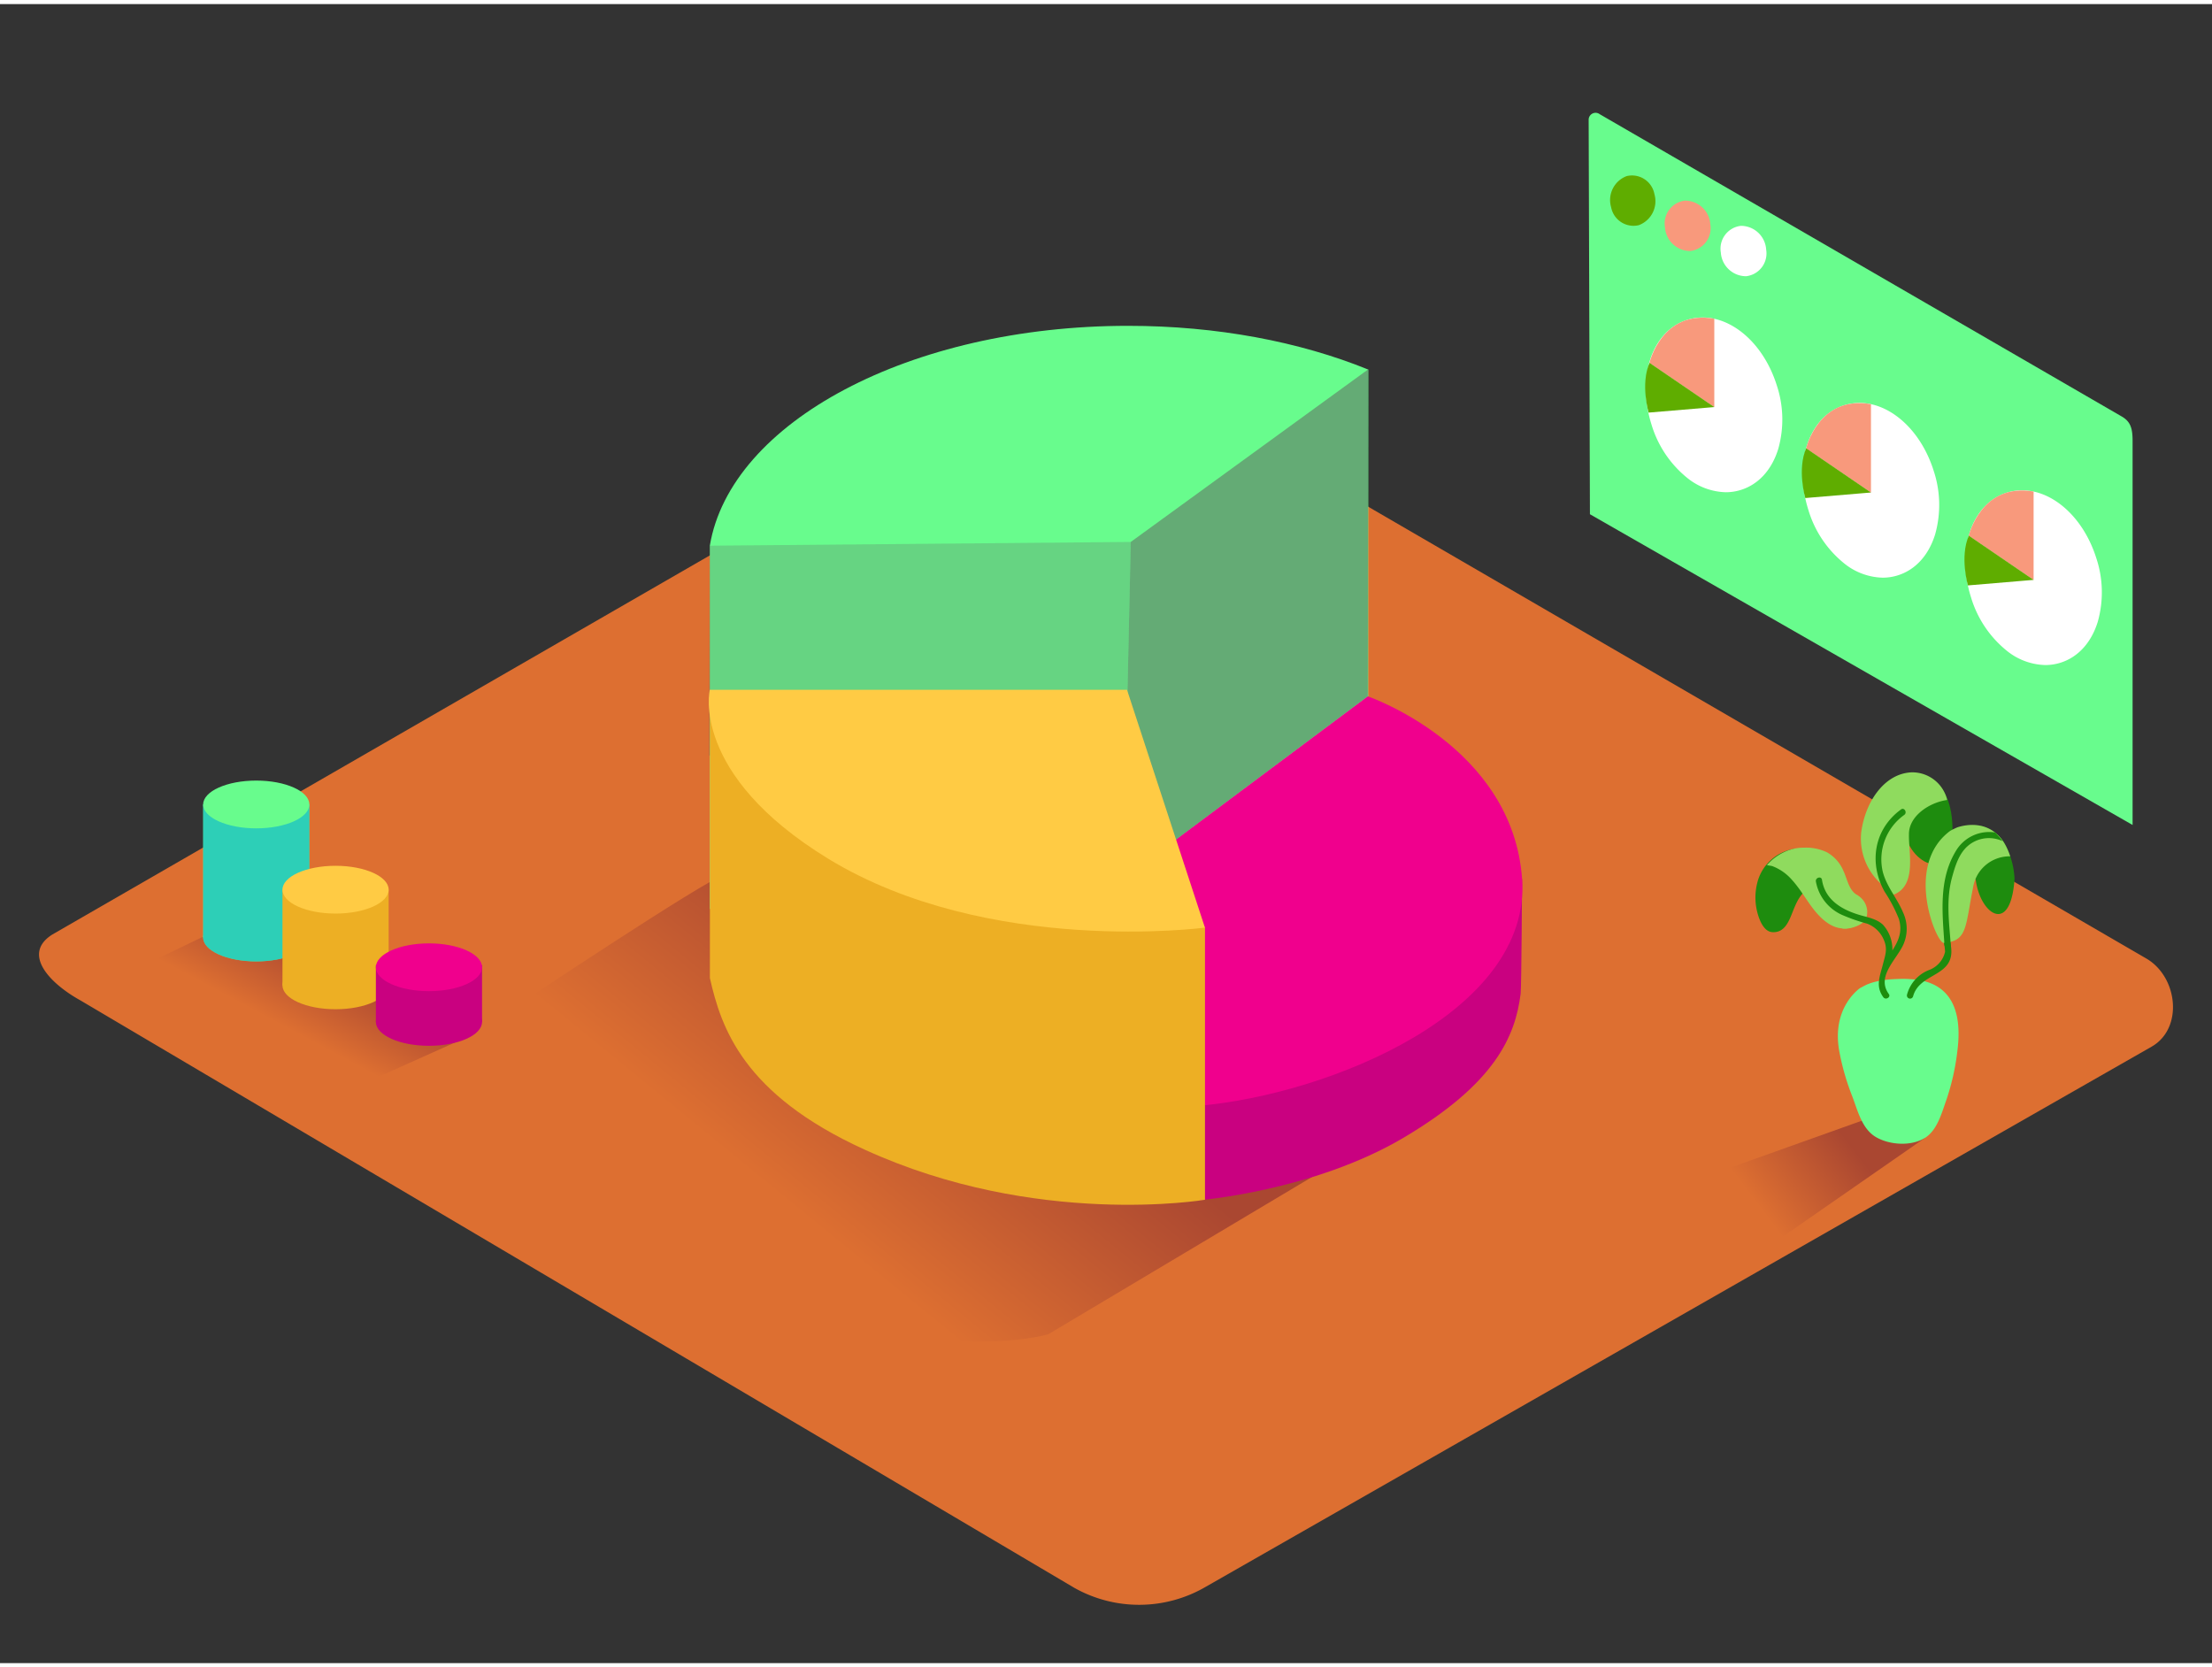 <svg id="Layer_2" data-name="Layer 2" xmlns="http://www.w3.org/2000/svg" xmlns:xlink="http://www.w3.org/1999/xlink" viewBox="0 0 400 300" width="406" height="306" class="illustration styles_illustrationTablet__1DWOa"><rect x="0" y="0" width="400" height="300" fill="#333333" stroke="none"/><defs><linearGradient id="linear-gradient" x1="150.55" y1="223.39" x2="184.23" y2="182.15" gradientUnits="userSpaceOnUse"><stop offset="0" stop-color="#dd6f31"></stop><stop offset="0.92" stop-color="#aa4731"></stop></linearGradient><linearGradient id="linear-gradient-2" x1="52.72" y1="185.6" x2="60.64" y2="170.78" xlink:href="#linear-gradient"></linearGradient><linearGradient id="linear-gradient-3" x1="316.09" y1="214.83" x2="333.38" y2="201.68" xlink:href="#linear-gradient"></linearGradient></defs><title>PP</title><path d="M194.28,286.39,14.56,180.17C8.84,177,3.93,171.68,9.51,168.22l180.37-104c2.71-1.68,6.82-2.78,9.57-1.18L388.11,172.58c5.72,3.32,6.75,12.6,1,15.93L218,286.22A23.9,23.9,0,0,1,194.28,286.39Z" fill="#dd6f31"></path><path d="M130.92,157.49c-3.14.74-38.28,24.18-38.28,24.18s-1.56,27.71,35.93,46.86,61,12,61,12l75.9-45.26" fill="url(#linear-gradient)"></path><path d="M247.38,66.07c-12.3-5-27.27-7.89-43.4-7.89-39.46,0-71.9,17.44-75.62,39.75h0v65.68l75.51,2.91,43.54-34.16V66.07Z" fill="#68fc8d"></path><polygon points="204.48 97.26 203.15 158.18 247.34 125.16 247.39 66.07 204.48 97.26" fill="#68fc8d"></polygon><polygon points="204.48 97.26 203.15 158.18 247.34 125.16 247.39 66.07 204.48 97.26" fill="#606060" opacity="0.52"></polygon><polygon points="204.48 97.26 128.35 97.94 128.17 135.86 203.15 158.18 204.48 97.26" fill="#606060" opacity="0.26"></polygon><path d="M216.61,199.25v17.07s20.87-1.64,37.27-11.37,20.13-18.21,21.1-26c.15-1.25.26-20.74.26-20.74" fill="#c90180"></path><path d="M203.15,158.18l44.19-33s26.2,9,27.9,33-34.75,39-58.63,41.06Z" fill="#f0008d"></path><path d="M217.9,166.93v49.28s-30.5,5.16-61.6-9.09c-21.93-10-25.89-22-27.93-31V124" fill="#edaf24"></path><path d="M128.35,124h75.45l14.09,43s-39.12,5.2-68.08-12.43C124.71,139.23,128.35,124,128.35,124Z" fill="#ffcb44"></path><polyline points="40.76 166.7 25.25 174.17 63.44 196.22 86.03 186.09" fill="url(#linear-gradient-2)"></polyline><ellipse cx="46.34" cy="168.79" rx="9.6" ry="4.32" fill="#68fc8d"></ellipse><polyline points="36.74 168.79 36.74 144.73 55.93 144.73 55.93 168.79 48.9 171.12" fill="#68fc8d"></polyline><path d="M36.74,144.73v24.06c0,2.39,4.3,4.32,9.6,4.32s9.6-1.94,9.6-4.32V144.73Z" fill="#0fb7ce" opacity="0.65"></path><ellipse cx="46.34" cy="144.73" rx="9.6" ry="4.32" fill="#68fc8d"></ellipse><ellipse cx="60.68" cy="177.44" rx="9.6" ry="4.32" fill="#edaf24"></ellipse><polyline points="51.08 177.44 51.08 160.14 70.28 160.14 70.28 177.44 63.25 179.77" fill="#edaf24"></polyline><ellipse cx="60.68" cy="160.14" rx="9.6" ry="4.32" fill="#ffcb44"></ellipse><ellipse cx="77.57" cy="184.05" rx="9.6" ry="4.32" fill="#c90180"></ellipse><polyline points="67.97 184.05 67.97 173.78 87.17 173.78 87.17 184.05 80.14 186.38" fill="#c90180"></polyline><ellipse cx="77.57" cy="174.17" rx="9.6" ry="4.32" fill="#f0008d"></ellipse><path d="M385.64,148.44V79.06c0-2.3-.32-3.59-2.09-4.56L289.28,19.91a1.25,1.25,0,0,0-2,1l.23,71.34Z" fill="#68fc8d"></path><path d="M314.81,40.1a4.15,4.15,0,0,0-3.63,4.81,4.58,4.58,0,0,0,4.57,4.3,4.15,4.15,0,0,0,3.63-4.81A4.58,4.58,0,0,0,314.81,40.1Z" fill="#fff"></path><path d="M304.71,35.54a4.15,4.15,0,0,0-3.63,4.81,4.58,4.58,0,0,0,4.57,4.3,4.15,4.15,0,0,0,3.63-4.81A4.58,4.58,0,0,0,304.71,35.54Z" fill="#f8997c"></path><path d="M294.17,31.1a4.62,4.62,0,0,0-2.83,5.62,4.12,4.12,0,0,0,5,3.26,4.62,4.62,0,0,0,2.83-5.62A4.12,4.12,0,0,0,294.17,31.1Z" fill="#5fad00"></path><path d="M305.09,57.1c6.34-2,13.45,3.16,16.19,11.78a19.61,19.61,0,0,1,.29,11.54c-1.16,3.78-3.55,6.41-6.72,7.42a9.15,9.15,0,0,1-2.78.43,11.49,11.49,0,0,1-7-2.62,19.61,19.61,0,0,1-6.42-9.6C295.92,67.44,298.74,59.11,305.09,57.1Z" fill="#fff"></path><path d="M310,56.89s0,16,0,16l-11.73-8S300.49,55.23,310,56.89Z" fill="#f8997c"></path><path d="M310,72.87l-11.88,1s-1.5-5.13.16-9Z" fill="#5fad00"></path><path d="M333.46,72.55c6.34-2,13.45,3.16,16.19,11.78a19.61,19.61,0,0,1,.29,11.54c-1.16,3.78-3.55,6.41-6.72,7.42a9.15,9.15,0,0,1-2.78.43,11.49,11.49,0,0,1-7-2.62,19.61,19.61,0,0,1-6.42-9.6C324.29,82.89,327.12,74.56,333.46,72.55Z" fill="#fff"></path><path d="M338.33,72.34s0,16,0,16l-11.73-8S328.86,70.68,338.33,72.34Z" fill="#f8997c"></path><path d="M338.33,88.32l-11.88,1s-1.5-5.13.16-9Z" fill="#5fad00"></path><path d="M362.87,88.35c6.34-2,13.45,3.16,16.19,11.78a19.61,19.61,0,0,1,.29,11.54c-1.16,3.78-3.55,6.41-6.72,7.42a9.15,9.15,0,0,1-2.78.43,11.49,11.49,0,0,1-7-2.62,19.61,19.61,0,0,1-6.42-9.6C353.7,98.7,356.53,90.37,362.87,88.35Z" fill="#fff"></path><path d="M367.74,88.14s0,16,0,16l-11.73-8S358.27,86.49,367.74,88.14Z" fill="#f8997c"></path><path d="M367.74,104.12l-11.88,1s-1.5-5.13.16-9Z" fill="#5fad00"></path><path d="M338.54,201.25l-44.33,15.83s-5.38.38,16.91,13.63l36.94-25.66" fill="url(#linear-gradient-3)"></path><path d="M326.13,152.55a8.72,8.72,0,0,1,4.24.83,6.9,6.9,0,0,1,3,3.41c.65,1.37.94,3.33,2.3,4.21a4,4,0,0,1,1.34,1.17,3.5,3.5,0,0,1,.42,3.26c-.6,1.2-3.11,1.95-4.26,1.72" fill="#8fdb5e"></path><path d="M325,152.7a8.19,8.19,0,0,0-7.23,6.2,10.82,10.82,0,0,0-.05,5.11c.33,1.36,1.13,3.71,2.78,3.81,2.24.14,3-2,3.67-3.67s1.44-3.61,3.24-4.29a4.82,4.82,0,0,1,5.16,1.16Z" fill="#1e8c0e"></path><path d="M335.24,161.78c-1.35-1.75-2.47-3.66-3.78-5.44a16.18,16.18,0,0,0-2.62-3.17c-3.11-1.51-7-.13-9.32,2.52.32.1.75.11,1,.2a8.85,8.85,0,0,1,3.56,2.52c1.38,1.52,2.45,3.39,3.66,5,2,2.63,4.6,4.79,8,3.22C337.89,165.63,336.2,163,335.24,161.78Z" fill="#8fdb5e"></path><path d="M346.21,139.29s7-.55,6.87,10.53-10.6,3.79-8.3-2.89" fill="#1e8c0e"></path><path d="M345.2,150.19c-.08-3.37,3.71-5.83,6.91-6.27a6.48,6.48,0,0,0-6.33-5c-4.8.12-8.39,5-9.2,10.74a11,11,0,0,0,3.53,9.38l2.32,2C346.68,159.4,345.1,153.27,345.2,150.19Z" fill="#8fdb5e"></path><path d="M364.29,158.12a14.63,14.63,0,0,0-1.62-6,6.63,6.63,0,0,0-4.56-3.53l-3.95,7.6s5.88-10.28,3.48-2.36,5.52,16.79,6.6,5C364.26,158.56,364.27,158.34,364.29,158.12Z" fill="#1e8c0e"></path><path d="M336.41,177.9s-5.27,3.43-3.81,11.45a44,44,0,0,0,2.34,8.14c1,2.61,1.77,6,4.4,7.45,2.45,1.37,6.24,1.62,8.71.11,2.26-1.38,3.07-4.52,3.9-6.85a42.52,42.52,0,0,0,2-8.85C356.47,170,336.41,177.9,336.41,177.9Z" fill="#68fc8d"></path><ellipse cx="343.51" cy="179.07" rx="7.69" ry="2.78" fill="#68fc8d"></ellipse><path d="M344.13,164.25c-1.07-2.59-3.08-4.77-3.71-7.55a9.88,9.88,0,0,1,3.93-10.08c.59-.43,0-1.41-.57-1-4.92,3.57-5.87,9.67-3,14.86a27,27,0,0,1,2.59,4.93c.71,2.32-.08,4-1.17,5.72a6.59,6.59,0,0,0-1.71-4.66c-1.28-1.19-3.16-1.38-4.74-1.92-3.06-1-5.76-2.78-6.28-6.2-.11-.72-1.21-.41-1.1.3a8.2,8.2,0,0,0,4.73,6.05,32.93,32.93,0,0,0,4.56,1.59,5.31,5.31,0,0,1,3,2.94c.73,1.67.23,2.82-.18,4.44-.53,2.11-1.37,3.92.08,5.91.43.59,1.41,0,1-.57-2.31-3.18,1.38-6.2,2.62-8.93A7,7,0,0,0,344.13,164.25Z" fill="#1e8c0e"></path><path d="M358.32,157.28c-4.86-.86-8.17,2.91-7.88,7.61a17.84,17.84,0,0,0,.65,3.48,9.11,9.11,0,0,1,.64,3,4.59,4.59,0,0,1-2.78,3.25,6.62,6.62,0,0,0-4.1,4.5.57.57,0,0,0,1.1.3c1.12-4.12,6.87-3.52,6.92-8.05,0-2.21-1.16-4.29-1.29-6.51-.24-3.87,2.29-7.25,6.44-6.51C358.73,158.51,359,157.41,358.32,157.28Z" fill="#1e8c0e"></path><path d="M362.66,152.1c-1.88-3.47-5.3-4.29-8.66-3.25a11,11,0,0,0-1.35.66c-8.44,6.25-2.45,20.36-1.15,20.26,4.3-.35,3.86-2.88,5.29-10a6.68,6.68,0,0,1,6.72-5.66A12.5,12.5,0,0,0,362.66,152.1Z" fill="#8fdb5e"></path><path d="M360.81,149.8a7,7,0,0,0-7.19,3.45c-3.08,5.16-2.37,11.17-2,16.86.05.73,1.19.73,1.14,0-.3-4.11-.88-8.19.24-12.23.55-2,1.21-4.19,2.79-5.6a5.83,5.83,0,0,1,6.35-.91l-.43-.58C361.43,150.46,361.12,150.13,360.81,149.8Z" fill="#1e8c0e"></path></svg>